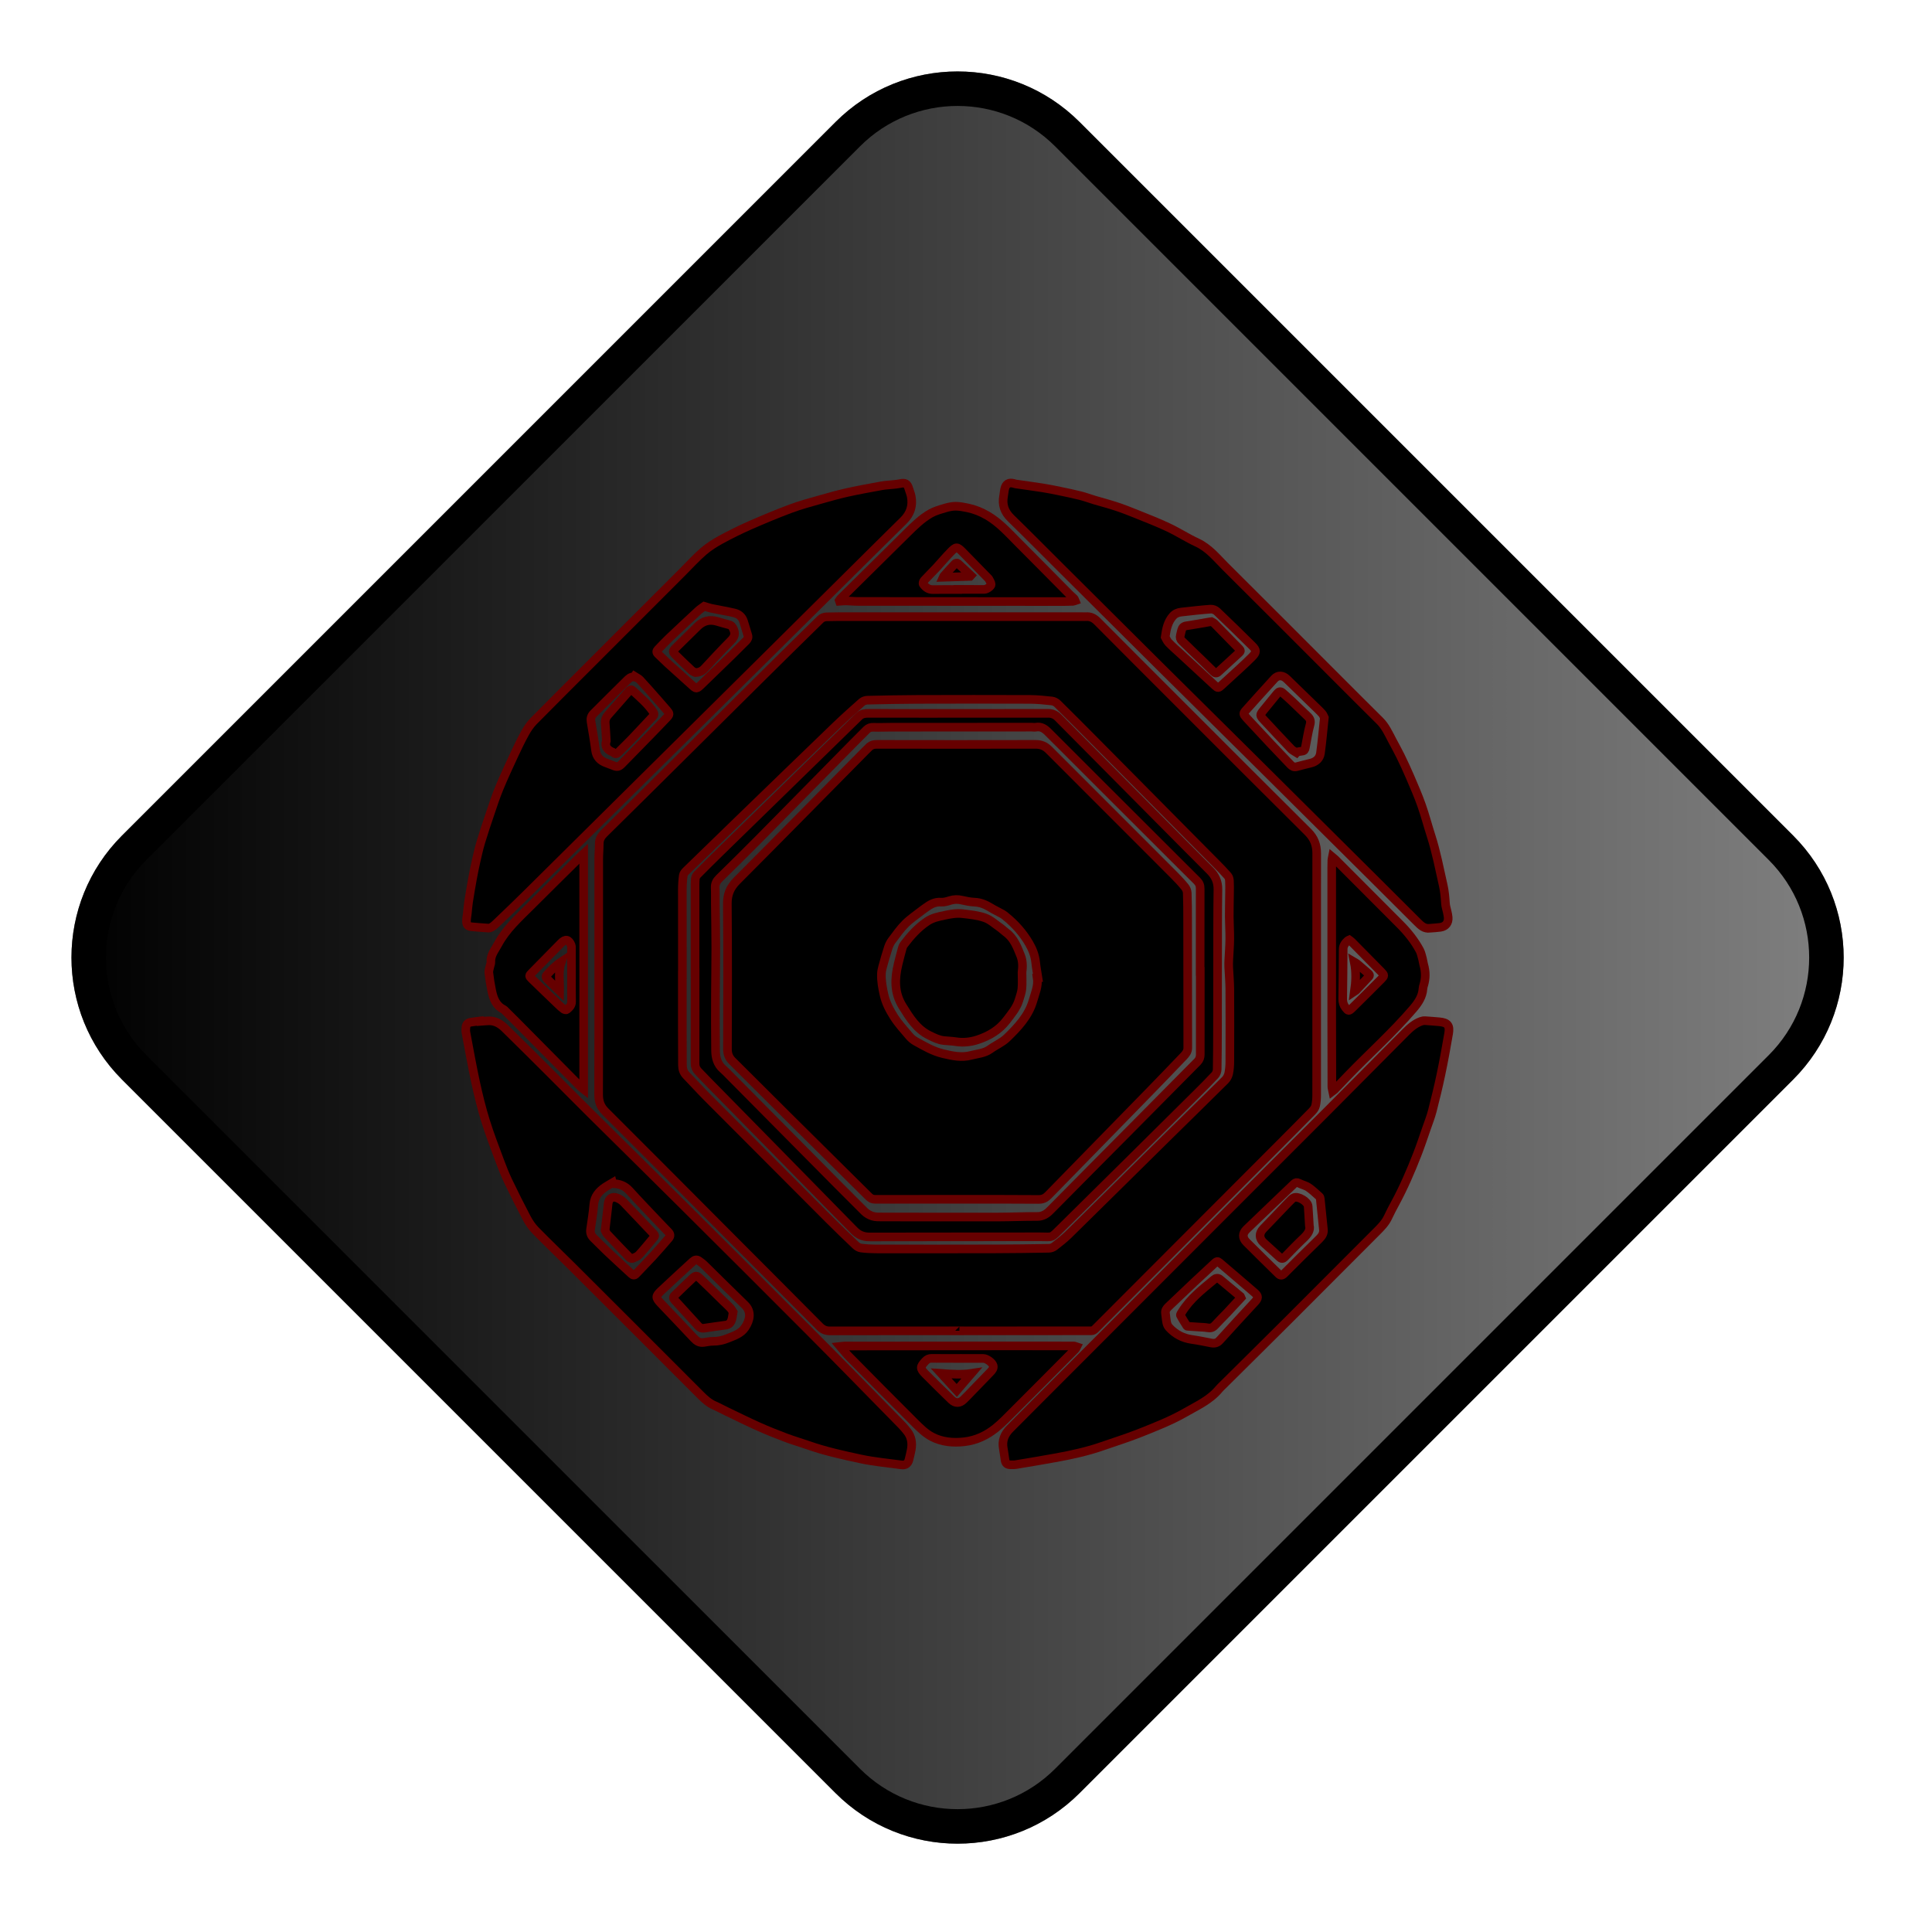 <?xml version="1.0" encoding="UTF-8" standalone="no"?>
<svg
   width="112"
   height="112"
   viewBox="0 0 112 112"
   fill="none"
   version="1.1"
   id="svg54"
   sodipodi:docname="mine-used.svg"
   inkscape:version="1.2.2 (732a01da63, 2022-12-09)"
   xmlns:inkscape="http://www.inkscape.org/namespaces/inkscape"
   xmlns:sodipodi="http://sodipodi.sourceforge.net/DTD/sodipodi-0.dtd"
   xmlns:xlink="http://www.w3.org/1999/xlink"
   xmlns="http://www.w3.org/2000/svg"
   xmlns:svg="http://www.w3.org/2000/svg">
  <defs
     id="defs58">
    <linearGradient
       inkscape:collect="always"
       id="linearGradient922">
      <stop
         style="stop-color:#000000;stop-opacity:1;"
         offset="0"
         id="stop918" />
      <stop
         style="stop-color:#000000;stop-opacity:0;"
         offset="1"
         id="stop920" />
    </linearGradient>
    <linearGradient
       inkscape:collect="always"
       xlink:href="#linearGradient922"
       id="linearGradient924"
       x1="4.149"
       y1="55.511"
       x2="106.873"
       y2="55.511"
       gradientUnits="userSpaceOnUse" />
  </defs>
  <sodipodi:namedview
     id="namedview56"
     pagecolor="#ffffff"
     bordercolor="#000000"
     borderopacity="0.25"
     inkscape:showpageshadow="2"
     inkscape:pageopacity="0.0"
     inkscape:pagecheckerboard="0"
     inkscape:deskcolor="#d1d1d1"
     showgrid="false"
     inkscape:zoom="7.8303571"
     inkscape:cx="53.254276"
     inkscape:cy="56.063854"
     inkscape:window-width="1920"
     inkscape:window-height="1057"
     inkscape:window-x="-8"
     inkscape:window-y="-8"
     inkscape:window-maximized="1"
     inkscape:current-layer="svg54" />
  <path
     opacity="0.498"
     d="M103.951 48.44L62.582 7.071C58.677 3.166 52.345 3.166 48.44 7.071L7.071 48.44C3.166 52.345 3.166 58.676 7.071 62.582L48.44 103.95C52.345 107.856 58.677 107.856 62.582 103.95L103.951 62.582C107.856 58.676 107.856 52.345 103.951 48.44Z"
     fill="black"
     id="path2" />
  <path
     d="M61.875 7.778L103.244 49.147C106.758 52.661 106.758 58.36 103.244 61.875L61.875 103.243C58.36 106.758 52.662 106.758 49.147 103.243L7.778 61.875C4.264 58.36 4.264 52.661 7.778 49.147L49.147 7.778C52.662 4.263 58.36 4.263 61.875 7.778Z"
     stroke="#556169"
     stroke-width="2"
     id="path4"
     style="fill:url(#linearGradient924);fill-opacity:1;stroke:#000000;stroke-opacity:1" />
  <path
     d="M55.62 77.149C53.114 77.149 50.611 77.147 48.106 77.152C47.867 77.152 47.692 77.076 47.522 76.906C45.846 75.215 44.163 73.532 42.483 71.847C40.019 69.373 37.557 66.895 35.084 64.43C34.794 64.141 34.702 63.829 34.703 63.434C34.713 60.67 34.708 57.907 34.708 55.143C34.708 53.367 34.705 51.591 34.709 49.815C34.709 49.514 34.739 49.212 34.739 48.91C34.739 48.663 34.843 48.481 35.013 48.314C35.833 47.509 36.65 46.7 37.467 45.89C39.636 43.739 41.803 41.587 43.973 39.437C45.168 38.252 46.367 37.068 47.571 35.892C47.651 35.815 47.788 35.763 47.901 35.759C48.38 35.743 48.861 35.748 49.342 35.748C53.816 35.748 58.292 35.748 62.766 35.748C62.831 35.748 62.895 35.754 62.961 35.748C63.228 35.729 63.43 35.837 63.618 36.027C65.161 37.582 66.711 39.13 68.261 40.679C70.779 43.197 73.294 45.72 75.823 48.228C76.182 48.583 76.33 48.98 76.33 49.465C76.328 54.129 76.331 58.792 76.328 63.456C76.328 63.67 76.315 63.89 76.267 64.099C76.24 64.222 76.149 64.342 76.059 64.435C75.356 65.151 74.648 65.862 73.938 66.573C72.113 68.403 70.286 70.231 68.459 72.061C66.801 73.723 65.144 75.387 63.483 77.046C63.431 77.098 63.347 77.147 63.278 77.147C60.725 77.152 58.172 77.151 55.618 77.151C55.62 77.151 55.62 77.149 55.62 77.149ZM39.559 56.541C39.557 56.541 39.556 56.541 39.555 56.541C39.555 57.502 39.553 58.463 39.555 59.424C39.556 60.201 39.56 60.979 39.562 61.756C39.564 61.981 39.628 62.176 39.79 62.342C40.192 62.756 40.578 63.186 40.984 63.595C43.338 65.959 45.692 68.32 48.051 70.68C48.562 71.191 49.083 71.692 49.607 72.19C49.688 72.267 49.807 72.335 49.916 72.35C50.193 72.385 50.475 72.401 50.755 72.402C53.087 72.405 55.418 72.405 57.751 72.399C58.77 72.397 59.791 72.382 60.81 72.364C60.916 72.363 61.037 72.32 61.121 72.256C61.402 72.039 61.685 71.819 61.939 71.571C63.922 69.623 65.897 67.668 67.876 65.716C68.926 64.681 69.982 63.654 71.026 62.613C71.126 62.514 71.201 62.362 71.23 62.224C71.277 61.999 71.295 61.764 71.295 61.533C71.3 60.135 71.301 58.736 71.294 57.338C71.291 56.919 71.251 56.499 71.231 56.078C71.224 55.933 71.228 55.787 71.235 55.642C71.253 55.243 71.288 54.845 71.292 54.446C71.296 54.01 71.265 53.574 71.262 53.136C71.26 52.682 71.274 52.23 71.278 51.777C71.281 51.539 71.286 51.301 71.273 51.066C71.267 50.967 71.24 50.849 71.177 50.777C70.966 50.533 70.738 50.301 70.511 50.071C68.16 47.697 65.809 45.324 63.457 42.951C62.742 42.231 62.028 41.511 61.305 40.799C61.223 40.718 61.096 40.65 60.982 40.637C60.564 40.591 60.143 40.547 59.724 40.544C57.543 40.536 55.362 40.538 53.181 40.544C52.215 40.547 51.25 40.568 50.284 40.59C50.174 40.593 50.044 40.637 49.963 40.708C49.454 41.157 48.946 41.61 48.457 42.081C46.603 43.866 44.755 45.659 42.905 47.449C41.862 48.459 40.821 49.469 39.782 50.483C39.708 50.555 39.625 50.653 39.612 50.747C39.574 51.024 39.556 51.305 39.556 51.583C39.556 53.236 39.559 54.888 39.559 56.541Z"
     fill="#556169"
     id="path6"
     style="fill:#000000;fill-opacity:1;stroke:#660000;stroke-opacity:1;stroke-width:0.5;stroke-dasharray:none" />
  <path
     d="M27.862 59.211C28.023 59.199 28.185 59.181 28.346 59.178C28.723 59.172 29.023 59.362 29.276 59.611C30.213 60.528 31.141 61.454 32.07 62.381C32.792 63.101 33.507 63.829 34.231 64.546C35.97 66.271 37.719 67.988 39.455 69.717C41.965 72.214 44.474 74.712 46.972 77.221C48.749 79.007 50.508 80.812 52.274 82.61C52.38 82.717 52.474 82.836 52.571 82.953C52.844 83.281 52.898 83.661 52.821 84.066C52.784 84.257 52.738 84.445 52.69 84.633C52.635 84.845 52.486 84.951 52.269 84.922C51.478 84.813 50.68 84.744 49.901 84.577C48.874 84.357 47.846 84.132 46.851 83.782C46.424 83.632 45.988 83.508 45.564 83.348C45.03 83.147 44.499 82.936 43.978 82.703C43.349 82.422 42.731 82.115 42.111 81.817C41.878 81.706 41.651 81.579 41.414 81.476C41.099 81.339 40.856 81.118 40.617 80.879C39.258 79.513 37.894 78.153 36.531 76.791C35.393 75.654 34.257 74.518 33.116 73.383C32.424 72.695 31.718 72.019 31.035 71.321C30.835 71.116 30.668 70.868 30.533 70.613C30.161 69.907 29.804 69.193 29.459 68.473C29.276 68.088 29.119 67.691 28.97 67.291C28.685 66.523 28.389 65.759 28.146 64.976C27.921 64.251 27.739 63.511 27.577 62.769C27.367 61.799 27.194 60.823 27.01 59.848C26.993 59.756 27.001 59.655 27.009 59.56C27.023 59.395 27.117 59.288 27.279 59.26C27.47 59.228 27.663 59.209 27.856 59.184C27.86 59.195 27.861 59.203 27.862 59.211ZM40.796 77.822C40.971 77.8 41.146 77.756 41.321 77.758C41.631 77.762 41.92 77.695 42.202 77.579C42.569 77.428 42.956 77.311 43.195 76.951C43.481 76.521 43.575 76.032 43.178 75.649C42.382 74.882 41.602 74.098 40.813 73.325C40.725 73.238 40.621 73.17 40.523 73.096C40.394 72.998 40.276 73.027 40.164 73.131C39.545 73.702 38.922 74.265 38.312 74.844C37.998 75.142 38.004 75.231 38.305 75.551C38.946 76.229 39.596 76.898 40.231 77.581C40.391 77.753 40.556 77.856 40.796 77.822ZM35.517 68.615C35.513 68.6 35.508 68.585 35.504 68.569C35.363 68.653 35.216 68.729 35.082 68.82C34.724 69.065 34.46 69.361 34.423 69.832C34.387 70.314 34.3 70.793 34.235 71.273C34.209 71.463 34.262 71.621 34.401 71.757C34.673 72.019 34.933 72.294 35.207 72.552C35.67 72.989 36.14 73.417 36.607 73.849C36.692 73.927 36.771 73.957 36.868 73.854C37.192 73.507 37.528 73.172 37.849 72.823C38.163 72.482 38.465 72.129 38.768 71.779C38.874 71.657 38.861 71.537 38.746 71.421C38.578 71.252 38.414 71.081 38.252 70.908C37.66 70.281 37.059 69.66 36.48 69.022C36.216 68.73 35.896 68.62 35.517 68.615Z"
     fill="#556169"
     id="path8"
     style="fill:#000000;fill-opacity:1;stroke:#660000;stroke-opacity:1;stroke-width:0.5;stroke-dasharray:none" />
  <path
     d="M58.776 84.915C58.711 84.915 58.647 84.916 58.582 84.915C58.382 84.909 58.298 84.842 58.264 84.642C58.226 84.424 58.208 84.203 58.165 83.986C58.074 83.52 58.226 83.141 58.556 82.814C59.119 82.255 59.675 81.69 60.236 81.128C63.764 77.596 67.291 74.066 70.819 70.535C72.849 68.504 74.88 66.476 76.909 64.444C78.437 62.913 79.961 61.376 81.486 59.84C81.746 59.578 82.022 59.336 82.375 59.208C82.448 59.182 82.531 59.164 82.609 59.169C82.883 59.184 83.156 59.212 83.43 59.233C83.954 59.275 84.052 59.482 83.978 59.915C83.842 60.706 83.7 61.495 83.535 62.279C83.386 62.99 83.215 63.697 83.033 64.401C82.944 64.745 82.812 65.076 82.696 65.414C82.521 65.917 82.354 66.424 82.16 66.92C81.78 67.894 81.367 68.854 80.867 69.774C80.725 70.034 80.588 70.298 80.463 70.566C80.306 70.902 80.05 71.157 79.795 71.412C78.095 73.114 76.396 74.821 74.694 76.521C73.43 77.783 72.159 79.037 70.891 80.296C70.814 80.372 70.734 80.445 70.665 80.527C70.144 81.157 69.416 81.482 68.728 81.877C67.882 82.363 66.978 82.715 66.077 83.073C65.362 83.358 64.624 83.586 63.896 83.84C63.043 84.138 62.163 84.33 61.278 84.494C60.478 84.643 59.674 84.771 58.873 84.907C58.842 84.913 58.809 84.913 58.776 84.915ZM67.564 76.134C67.589 76.321 67.602 76.51 67.641 76.695C67.662 76.789 67.712 76.889 67.777 76.96C68.133 77.344 68.568 77.577 69.092 77.65C69.469 77.702 69.843 77.782 70.217 77.854C70.418 77.893 70.57 77.854 70.717 77.689C71.388 76.943 72.072 76.209 72.752 75.47C72.948 75.257 72.958 75.141 72.743 74.951C72.061 74.356 71.368 73.772 70.679 73.182C70.593 73.108 70.528 73.119 70.444 73.198C70.037 73.583 69.621 73.961 69.213 74.345C68.718 74.81 68.225 75.279 67.735 75.75C67.631 75.853 67.537 75.968 67.564 76.134ZM76.716 71.239C76.658 70.655 76.599 70.071 76.537 69.487C76.534 69.446 76.518 69.395 76.489 69.37C76.28 69.186 76.08 68.987 75.851 68.833C75.686 68.721 75.472 68.68 75.292 68.586C75.181 68.529 75.105 68.542 75.02 68.623C74.102 69.504 73.179 70.38 72.263 71.265C72.021 71.498 72.017 71.764 72.257 72.006C72.872 72.627 73.499 73.236 74.121 73.85C74.228 73.956 74.323 73.954 74.438 73.839C75.116 73.16 75.796 72.482 76.485 71.813C76.65 71.648 76.753 71.478 76.716 71.239Z"
     fill="#556169"
     id="path10"
     style="fill:#000000;fill-opacity:1;stroke:#660000;stroke-opacity:1;stroke-width:0.5;stroke-dasharray:none" />
  <path
     d="M28.236 53.797C27.89 53.771 27.614 53.754 27.341 53.726C27.141 53.707 27.051 53.627 27.044 53.43C27.038 53.266 27.074 53.102 27.093 52.938C27.116 52.719 27.131 52.498 27.164 52.281C27.232 51.845 27.307 51.411 27.385 50.976C27.448 50.632 27.516 50.29 27.593 49.95C27.679 49.572 27.763 49.192 27.874 48.821C28.041 48.264 28.227 47.713 28.414 47.163C28.581 46.669 28.743 46.172 28.942 45.691C29.213 45.034 29.514 44.389 29.813 43.744C30.008 43.324 30.21 42.904 30.435 42.5C30.572 42.253 30.734 42.009 30.93 41.809C32.028 40.693 33.139 39.592 34.246 38.483C36.02 36.709 37.795 34.934 39.569 33.158C39.97 32.757 40.352 32.335 40.779 31.965C41.085 31.7 41.438 31.478 41.794 31.283C42.338 30.987 42.896 30.71 43.463 30.46C44.248 30.115 45.04 29.785 45.843 29.485C46.402 29.276 46.982 29.123 47.557 28.959C48.075 28.811 48.595 28.665 49.12 28.548C49.782 28.402 50.452 28.28 51.119 28.159C51.326 28.121 51.537 28.116 51.746 28.092C51.89 28.077 52.037 28.065 52.178 28.034C52.472 27.967 52.6 28.036 52.685 28.324C52.729 28.474 52.793 28.619 52.823 28.771C52.929 29.316 52.778 29.785 52.384 30.174C51.855 30.698 51.323 31.219 50.795 31.743C48.642 33.879 46.49 36.015 44.336 38.15C42.258 40.21 40.179 42.266 38.102 44.326C35.556 46.848 33.012 49.371 30.465 51.892C29.913 52.438 29.352 52.976 28.79 53.512C28.616 53.677 28.437 53.845 28.236 53.797ZM40.825 35.147C40.72 35.224 40.592 35.303 40.485 35.402C39.911 35.933 39.34 36.467 38.773 37.005C38.555 37.213 38.35 37.435 38.14 37.651C38.052 37.74 38.047 37.821 38.145 37.912C38.342 38.095 38.529 38.29 38.729 38.472C39.175 38.878 39.629 39.277 40.074 39.684C40.366 39.952 40.37 39.96 40.658 39.683C41.272 39.092 41.882 38.498 42.492 37.903C42.751 37.651 43.006 37.395 43.259 37.139C43.342 37.055 43.391 36.957 43.352 36.832C43.267 36.559 43.191 36.284 43.102 36.012C43.016 35.748 42.818 35.59 42.56 35.532C42.116 35.43 41.665 35.354 41.218 35.262C41.099 35.235 40.983 35.193 40.825 35.147ZM36.778 39.205C36.769 39.218 36.761 39.232 36.752 39.245C36.557 39.219 36.438 39.352 36.322 39.466C35.679 40.097 35.044 40.735 34.405 41.371C34.272 41.505 34.234 41.659 34.265 41.844C34.358 42.391 34.452 42.938 34.524 43.488C34.575 43.88 34.798 44.104 35.15 44.23C35.281 44.277 35.413 44.325 35.541 44.378C35.769 44.476 35.87 44.464 36.047 44.284C36.566 43.757 37.081 43.228 37.597 42.699C37.951 42.336 38.306 41.972 38.653 41.604C38.831 41.416 38.827 41.374 38.664 41.182C38.499 40.99 38.332 40.799 38.164 40.608C37.81 40.208 37.46 39.804 37.098 39.414C37.013 39.324 36.885 39.274 36.778 39.205Z"
     fill="#556169"
     id="path12"
     style="fill:#000000;fill-opacity:1;stroke:#660000;stroke-opacity:1;stroke-width:0.5;stroke-dasharray:none" />
  <path
     d="M82.903 53.81C82.563 53.86 82.365 53.651 82.151 53.438C80.557 51.842 78.955 50.254 77.354 48.664C75.731 47.05 74.108 45.438 72.483 43.825C70.728 42.085 68.969 40.348 67.215 38.606C65.297 36.701 63.381 34.792 61.464 32.884C60.512 31.936 59.567 30.98 58.604 30.042C58.229 29.676 58.085 29.262 58.179 28.755C58.206 28.618 58.212 28.475 58.245 28.339C58.313 28.048 58.486 27.949 58.771 28.024C58.808 28.035 58.843 28.051 58.88 28.056C59.412 28.133 59.946 28.203 60.477 28.287C60.801 28.338 61.122 28.405 61.444 28.471C61.843 28.555 62.245 28.637 62.641 28.737C62.911 28.805 63.174 28.905 63.44 28.985C63.864 29.112 64.291 29.221 64.71 29.36C65.098 29.488 65.481 29.636 65.86 29.79C66.485 30.042 67.115 30.285 67.724 30.573C68.293 30.84 68.826 31.188 69.397 31.452C70.085 31.77 70.537 32.347 71.049 32.857C73.144 34.937 75.225 37.028 77.312 39.115C78.201 40.003 79.087 40.896 79.982 41.779C80.31 42.102 80.493 42.511 80.701 42.905C80.861 43.211 81.033 43.512 81.184 43.821C81.382 44.228 81.574 44.639 81.751 45.055C81.98 45.591 82.214 46.125 82.407 46.674C82.614 47.258 82.77 47.859 82.96 48.45C83.263 49.391 83.446 50.359 83.664 51.321C83.745 51.679 83.773 52.03 83.796 52.391C83.807 52.55 83.864 52.707 83.897 52.865C83.919 52.971 83.943 53.077 83.952 53.184C83.977 53.49 83.811 53.709 83.51 53.755C83.311 53.785 83.106 53.792 82.903 53.81ZM76.773 41.609C76.745 41.554 76.716 41.447 76.65 41.374C76.492 41.197 76.317 41.037 76.147 40.871C75.629 40.366 75.113 39.861 74.593 39.359C74.363 39.137 74.085 39.122 73.881 39.343C73.303 39.969 72.739 40.606 72.169 41.239C72.095 41.322 72.084 41.41 72.164 41.499C72.211 41.552 72.251 41.609 72.3 41.66C72.77 42.166 73.239 42.672 73.712 43.173C74.074 43.557 74.443 43.936 74.806 44.321C74.905 44.425 75.01 44.489 75.163 44.447C75.432 44.374 75.704 44.306 75.974 44.241C76.288 44.165 76.506 43.974 76.549 43.658C76.641 42.994 76.697 42.328 76.773 41.609ZM67.547 36.922C67.592 37 67.644 37.145 67.742 37.249C67.954 37.471 68.188 37.672 68.414 37.88C69.087 38.503 69.76 39.126 70.435 39.747C70.601 39.899 70.63 39.897 70.798 39.743C71.148 39.423 71.5 39.103 71.848 38.78C72.097 38.549 72.349 38.32 72.586 38.077C72.846 37.809 72.85 37.696 72.59 37.438C71.917 36.769 71.236 36.105 70.549 35.45C70.461 35.367 70.307 35.302 70.189 35.311C69.62 35.352 69.051 35.419 68.483 35.482C68.292 35.503 68.125 35.567 67.988 35.722C67.704 36.046 67.615 36.441 67.547 36.922Z"
     fill="#556169"
     id="path14"
     style="fill:#000000;fill-opacity:1;stroke:#660000;stroke-opacity:1;stroke-width:0.5;stroke-dasharray:none" />
  <path
     d="M48.711 78.056C48.768 78.05 48.856 78.03 48.945 78.03C52.189 78.026 55.433 78.023 58.677 78.022C59.865 78.021 61.053 78.021 62.239 78.025C62.297 78.025 62.356 78.06 62.413 78.078C62.39 78.123 62.375 78.175 62.341 78.209C61.143 79.415 59.945 80.621 58.742 81.822C58.411 82.154 58.085 82.496 57.721 82.79C57.193 83.215 56.592 83.5 55.904 83.58C55.246 83.656 54.595 83.595 54.015 83.288C53.648 83.094 53.333 82.781 53.032 82.482C51.758 81.216 50.496 79.935 49.233 78.656C49.049 78.472 48.889 78.263 48.711 78.056ZM55.501 78.749V78.747C55.004 78.747 54.509 78.751 54.012 78.745C53.858 78.742 53.747 78.797 53.644 78.907C53.338 79.234 53.328 79.329 53.64 79.647C54.139 80.153 54.647 80.651 55.158 81.147C55.389 81.37 55.64 81.358 55.865 81.133C55.937 81.062 56.011 80.99 56.082 80.917C56.529 80.457 56.976 79.997 57.42 79.533C57.517 79.431 57.615 79.319 57.572 79.162C57.522 78.983 57.195 78.75 57.003 78.749C56.504 78.747 56.002 78.749 55.501 78.749Z"
     fill="#556169"
     id="path16"
     style="fill:#000000;fill-opacity:1;stroke:#660000;stroke-opacity:1;stroke-width:0.5;stroke-dasharray:none" />
  <path
     d="M48.656 34.809C48.679 34.775 48.698 34.737 48.726 34.708C50.011 33.437 51.295 32.167 52.581 30.897C53.003 30.48 53.428 30.059 53.947 29.764C54.204 29.617 54.504 29.538 54.791 29.451C54.986 29.393 55.193 29.347 55.395 29.347C55.629 29.348 55.865 29.394 56.096 29.442C56.499 29.526 56.875 29.676 57.234 29.885C57.947 30.299 58.481 30.91 59.052 31.481C60.052 32.48 61.042 33.488 62.038 34.491C62.11 34.565 62.194 34.625 62.264 34.699C62.294 34.73 62.305 34.78 62.323 34.822C62.285 34.835 62.247 34.859 62.208 34.86C62.035 34.868 61.863 34.873 61.69 34.873C57.702 34.872 53.714 34.87 49.726 34.866C49.5 34.866 49.274 34.84 49.048 34.835C48.924 34.833 48.798 34.848 48.674 34.856C48.669 34.84 48.662 34.825 48.656 34.809ZM55.51 34.176C55.51 34.174 55.51 34.17 55.51 34.167C55.532 34.167 55.553 34.167 55.575 34.167C56.072 34.169 56.568 34.171 57.065 34.169C57.194 34.169 57.463 33.99 57.458 33.879C57.453 33.769 57.369 33.663 57.319 33.556C57.316 33.547 57.305 33.54 57.297 33.532C56.807 33.031 56.317 32.53 55.827 32.027C55.48 31.67 55.437 31.664 55.084 32.028C54.807 32.314 54.55 32.621 54.279 32.914C54.044 33.166 53.795 33.407 53.563 33.662C53.521 33.707 53.492 33.828 53.521 33.865C53.659 34.05 53.828 34.186 54.088 34.179C54.56 34.167 55.035 34.176 55.51 34.176Z"
     fill="#556169"
     id="path18"
     style="fill:#000000;fill-opacity:1;stroke:#660000;stroke-opacity:1;stroke-width:0.5;stroke-dasharray:none" />
  <path
     d="M33.836 49.482C33.836 54.057 33.836 58.58 33.836 63.147C33.757 63.085 33.707 63.055 33.668 63.016C32.404 61.739 31.141 60.462 29.877 59.186C29.68 58.986 29.48 58.79 29.28 58.593C29.254 58.566 29.228 58.534 29.196 58.518C28.745 58.295 28.596 57.875 28.505 57.43C28.434 57.087 28.378 56.742 28.339 56.396C28.325 56.275 28.377 56.144 28.403 56.017C28.419 55.937 28.459 55.859 28.455 55.782C28.43 55.365 28.691 55.071 28.869 54.736C29.337 53.862 30.065 53.214 30.75 52.529C31.71 51.568 32.68 50.615 33.646 49.658C33.695 49.608 33.748 49.563 33.836 49.482ZM33.131 56.516C33.131 56.516 33.129 56.516 33.131 56.516C33.131 55.988 33.131 55.46 33.129 54.931C33.129 54.884 33.127 54.832 33.11 54.789C32.969 54.449 32.781 54.411 32.527 54.669C31.96 55.245 31.393 55.821 30.827 56.399C30.668 56.561 30.661 56.58 30.82 56.737C31.329 57.235 31.842 57.726 32.355 58.219C32.459 58.319 32.565 58.42 32.682 58.505C32.726 58.536 32.824 58.555 32.855 58.53C32.998 58.41 33.139 58.289 33.135 58.066C33.124 57.551 33.131 57.034 33.131 56.516Z"
     fill="#556169"
     id="path20"
     style="fill:#000000;fill-opacity:1;stroke:#660000;stroke-opacity:1;stroke-width:0.5;stroke-dasharray:none" />
  <path
     d="M77.242 49.683C77.308 49.738 77.35 49.77 77.386 49.805C78.639 51.061 79.892 52.319 81.146 53.573C81.6 54.026 81.998 54.52 82.302 55.084C82.384 55.237 82.416 55.416 82.465 55.586C82.495 55.694 82.504 55.809 82.534 55.916C82.649 56.316 82.656 56.714 82.534 57.112C82.516 57.173 82.496 57.237 82.492 57.301C82.464 57.771 82.215 58.135 81.927 58.474C80.748 59.853 79.391 61.062 78.133 62.365C77.872 62.637 77.612 62.91 77.35 63.183C77.333 63.201 77.308 63.213 77.258 63.251C77.239 63.156 77.212 63.082 77.21 63.008C77.205 61.584 77.201 60.159 77.201 58.735C77.2 55.935 77.201 53.134 77.201 50.333C77.201 50.176 77.204 50.019 77.209 49.864C77.21 49.815 77.226 49.766 77.242 49.683ZM78.214 54.488C78.183 54.502 78.155 54.509 78.137 54.526C77.985 54.662 77.865 54.81 77.865 55.034C77.861 55.99 77.852 56.944 77.838 57.899C77.835 58.092 77.881 58.257 77.999 58.41C78.159 58.617 78.189 58.63 78.374 58.45C78.947 57.887 79.517 57.32 80.084 56.749C80.26 56.571 80.26 56.532 80.083 56.349C79.51 55.762 78.933 55.179 78.356 54.597C78.315 54.553 78.262 54.523 78.214 54.488Z"
     fill="#556169"
     id="path22"
     style="fill:#000000;fill-opacity:1;stroke:#660000;stroke-opacity:1;stroke-width:0.5;stroke-dasharray:none" />
  <path
     d="M40.294 56.353C40.294 54.772 40.294 53.189 40.294 51.608C40.294 51.387 40.289 51.165 40.309 50.946C40.316 50.858 40.367 50.759 40.43 50.696C40.881 50.239 41.337 49.787 41.797 49.338C43.991 47.197 46.186 45.058 48.38 42.916C48.856 42.452 49.33 41.989 49.804 41.524C49.956 41.375 50.146 41.353 50.343 41.353C51.428 41.354 52.513 41.356 53.598 41.356C55.989 41.356 58.38 41.357 60.772 41.353C60.999 41.353 61.177 41.431 61.334 41.588C63.272 43.543 65.21 45.498 67.147 47.452C68.147 48.459 69.145 49.469 70.149 50.471C70.456 50.777 70.61 51.122 70.604 51.568C70.583 52.885 70.588 54.201 70.585 55.518C70.583 56.889 70.583 58.259 70.58 59.63C70.578 60.418 70.576 61.206 70.561 61.993C70.558 62.106 70.511 62.245 70.435 62.326C70.082 62.705 69.715 63.071 69.348 63.435C66.738 66.023 64.13 68.612 61.513 71.192C60.884 71.813 61.059 71.696 60.283 71.698C56.995 71.706 53.708 71.696 50.421 71.707C50.046 71.708 49.773 71.594 49.511 71.327C46.684 68.436 43.849 65.556 41.016 62.672C40.834 62.488 40.657 62.298 40.477 62.113C40.35 61.982 40.293 61.835 40.294 61.648C40.299 59.882 40.297 58.118 40.297 56.353C40.295 56.353 40.294 56.353 40.294 56.353ZM69.582 56.31C69.579 56.31 69.576 56.31 69.574 56.31C69.574 54.712 69.571 53.115 69.576 51.517C69.578 51.328 69.52 51.189 69.388 51.058C68.617 50.295 67.853 49.525 67.085 48.76C64.976 46.654 62.865 44.552 60.761 42.443C60.557 42.239 60.352 42.1 60.052 42.155C59.973 42.17 59.89 42.153 59.81 42.153C57.084 42.154 54.358 42.155 51.633 42.157C51.303 42.157 50.974 42.174 50.646 42.161C50.48 42.154 50.352 42.193 50.238 42.307C49.991 42.556 49.74 42.801 49.495 43.052C47.647 44.928 45.803 46.807 43.952 48.68C43.206 49.435 42.448 50.181 41.688 50.925C41.53 51.079 41.451 51.242 41.461 51.466C41.475 51.766 41.465 52.068 41.468 52.37C41.477 53.234 41.495 54.096 41.495 54.96C41.496 55.856 41.477 56.751 41.474 57.648C41.47 58.732 41.466 59.818 41.481 60.903C41.486 61.308 41.585 61.693 41.916 61.977C42.043 62.085 42.158 62.208 42.275 62.327C43.833 63.899 45.389 65.471 46.947 67.043C47.999 68.106 49.049 69.169 50.109 70.222C50.237 70.349 50.413 70.45 50.585 70.502C50.76 70.557 50.958 70.549 51.147 70.549C53.392 70.553 55.638 70.556 57.883 70.552C58.633 70.55 59.383 70.515 60.132 70.519C60.448 70.52 60.665 70.384 60.876 70.17C62.461 68.564 64.053 66.966 65.641 65.364C66.898 64.095 68.153 62.825 69.412 61.557C69.535 61.433 69.582 61.295 69.581 61.122C69.579 59.516 69.582 57.913 69.582 56.31Z"
     fill="#556169"
     id="path24"
     style="fill:#000000;fill-opacity:1;stroke:#660000;stroke-opacity:1;stroke-width:0.5;stroke-dasharray:none" />
  <path
     d="M42.501 76.065C42.47 76.241 42.459 76.372 42.423 76.495C42.375 76.657 42.278 76.786 42.095 76.814C41.67 76.876 41.244 76.928 40.82 76.996C40.68 77.019 40.577 76.978 40.488 76.881C40.026 76.376 39.566 75.87 39.104 75.364C39.02 75.273 39.014 75.188 39.105 75.099C39.44 74.778 39.766 74.45 40.107 74.136C40.339 73.923 40.377 73.92 40.601 74.132C41.044 74.55 41.474 74.981 41.909 75.407C42.052 75.547 42.203 75.678 42.338 75.824C42.414 75.904 42.462 76.005 42.501 76.065Z"
     fill="#556169"
     id="path26"
     style="fill:#000000;fill-opacity:1;stroke:#660000;stroke-opacity:1;stroke-width:0.5;stroke-dasharray:none" />
  <path
     d="M35.079 71.321C35.131 70.869 35.177 70.473 35.223 70.077C35.235 69.975 35.241 69.874 35.254 69.773C35.291 69.475 35.504 69.334 35.776 69.446C35.906 69.5 36.039 69.578 36.138 69.679C36.732 70.296 37.316 70.921 37.907 71.542C37.976 71.615 37.963 71.666 37.906 71.734C37.619 72.07 37.345 72.418 37.046 72.742C36.95 72.845 36.796 72.9 36.66 72.956C36.618 72.973 36.531 72.935 36.492 72.896C36.059 72.453 35.629 72.006 35.206 71.553C35.137 71.481 35.105 71.372 35.079 71.321Z"
     fill="#556169"
     id="path28"
     style="fill:#000000;fill-opacity:1;stroke:#660000;stroke-opacity:1;stroke-width:0.5;stroke-dasharray:none" />
  <path
     d="M71.95 75.222C71.68 75.512 71.409 75.81 71.133 76.103C70.9 76.35 70.655 76.586 70.426 76.837C70.302 76.973 70.167 77.006 69.992 76.972C69.851 76.944 69.703 76.944 69.56 76.934C69.324 76.917 69.088 76.904 68.853 76.887C68.837 76.885 68.813 76.884 68.807 76.875C68.679 76.668 68.544 76.463 68.433 76.248C68.412 76.207 68.484 76.114 68.523 76.05C68.994 75.287 69.692 74.748 70.366 74.186C70.478 74.092 70.6 74.064 70.719 74.161C71.126 74.497 71.529 74.836 71.934 75.176C71.939 75.183 71.94 75.196 71.95 75.222Z"
     fill="#556169"
     id="path30"
     style="fill:#000000;fill-opacity:1;stroke:#660000;stroke-opacity:1;stroke-width:0.5;stroke-dasharray:none" />
  <path
     d="M75.904 71.044C75.978 71.308 75.815 71.545 75.576 71.771C75.201 72.126 74.841 72.5 74.481 72.871C74.37 72.986 74.287 72.986 74.171 72.876C73.869 72.591 73.554 72.321 73.251 72.037C72.987 71.79 72.979 71.499 73.229 71.236C73.689 70.752 74.153 70.271 74.615 69.789C74.702 69.7 74.787 69.61 74.877 69.523C74.915 69.487 74.959 69.451 75.007 69.431C75.26 69.32 75.814 69.653 75.835 69.931C75.861 70.273 75.878 70.618 75.904 71.044Z"
     fill="#556169"
     id="path32"
     style="fill:#000000;fill-opacity:1;stroke:#660000;stroke-opacity:1;stroke-width:0.5;stroke-dasharray:none" />
  <path
     d="M40.322 38.99C40.248 38.953 40.162 38.93 40.103 38.875C39.792 38.585 39.484 38.291 39.182 37.991C38.974 37.784 38.982 37.742 39.194 37.535C39.606 37.131 40.02 36.728 40.428 36.321C40.756 35.993 41.133 35.891 41.578 36.024C41.809 36.093 42.041 36.159 42.274 36.22C42.41 36.255 42.465 36.347 42.52 36.468C42.639 36.731 42.588 36.922 42.384 37.127C41.86 37.655 41.354 38.201 40.848 38.746C40.707 38.902 40.544 38.98 40.322 38.99Z"
     fill="#556169"
     id="path34"
     style="fill:#000000;fill-opacity:1;stroke:#660000;stroke-opacity:1;stroke-width:0.5;stroke-dasharray:none" />
  <path
     d="M35.15 42.949C35.127 42.579 35.114 42.249 35.084 41.923C35.069 41.742 35.121 41.595 35.236 41.463C35.641 41 36.047 40.538 36.452 40.075C36.514 40.004 36.586 39.943 36.671 40.023C37.097 40.419 37.546 40.791 37.873 41.281C37.935 41.374 37.928 41.447 37.855 41.526C37.434 41.974 37.017 42.426 36.592 42.87C36.347 43.127 36.087 43.372 35.836 43.624C35.755 43.705 35.675 43.727 35.586 43.64C35.574 43.628 35.561 43.619 35.545 43.612C35.214 43.491 35.037 43.28 35.15 42.949Z"
     fill="#556169"
     id="path36"
     style="fill:#000000;fill-opacity:1;stroke:#660000;stroke-opacity:1;stroke-width:0.5;stroke-dasharray:none" />
  <path
     d="M75.16 43.628C75.057 43.561 74.936 43.512 74.853 43.424C74.328 42.874 73.811 42.317 73.293 41.761C73.017 41.464 73.017 41.459 73.266 41.149C73.522 40.83 73.786 40.515 74.044 40.198C74.135 40.087 74.233 40.057 74.347 40.157C74.516 40.308 74.687 40.455 74.852 40.611C75.169 40.911 75.48 41.217 75.798 41.518C75.944 41.656 76.006 41.788 75.944 42.01C75.824 42.449 75.759 42.903 75.67 43.351C75.65 43.452 75.614 43.533 75.49 43.543C75.389 43.551 75.288 43.578 75.188 43.597C75.177 43.61 75.168 43.619 75.16 43.628Z"
     fill="#556169"
     id="path38"
     style="fill:#000000;fill-opacity:1;stroke:#660000;stroke-opacity:1;stroke-width:0.5;stroke-dasharray:none" />
  <path
     d="M70.223 36.038C70.266 36.063 70.347 36.09 70.4 36.143C70.888 36.638 71.372 37.139 71.859 37.634C71.93 37.706 71.921 37.761 71.853 37.824C71.444 38.199 71.036 38.576 70.627 38.951C70.52 39.049 70.444 39.036 70.334 38.924C69.925 38.51 69.499 38.111 69.081 37.706C68.896 37.526 68.713 37.341 68.525 37.164C68.424 37.068 68.391 36.96 68.427 36.827C68.453 36.727 68.472 36.627 68.498 36.529C68.538 36.378 68.621 36.3 68.788 36.276C69.241 36.212 69.689 36.125 70.14 36.048C70.155 36.046 70.171 36.045 70.223 36.038Z"
     fill="#556169"
     id="path40"
     style="fill:#000000;fill-opacity:1;stroke:#660000;stroke-opacity:1;stroke-width:0.5;stroke-dasharray:none" />
  <path
     d="M54.561 79.62C55.191 79.665 55.804 79.697 56.316 79.616C56.065 79.908 55.77 80.253 55.464 80.607C55.144 80.257 54.852 79.939 54.561 79.62Z"
     fill="#556169"
     id="path42"
     style="fill:#000000;fill-opacity:1;stroke:#660000;stroke-opacity:1;stroke-width:0.5;stroke-dasharray:none" />
  <path
     d="M56.258 33.413C55.734 33.43 55.211 33.447 54.681 33.464C54.687 33.451 54.689 33.422 54.705 33.404C54.924 33.158 55.142 32.913 55.369 32.675C55.397 32.645 55.497 32.633 55.523 32.657C55.785 32.892 56.039 33.135 56.295 33.377C56.285 33.39 56.272 33.402 56.258 33.413Z"
     fill="#556169"
     id="path44"
     style="fill:#000000;fill-opacity:1;stroke:#660000;stroke-opacity:1;stroke-width:0.5;stroke-dasharray:none" />
  <path
     d="M32.442 57.45C32.17 57.188 31.922 56.953 31.682 56.708C31.653 56.679 31.646 56.58 31.672 56.551C31.926 56.261 32.191 55.983 32.54 55.754C32.351 56.319 32.453 56.869 32.442 57.45Z"
     fill="#556169"
     id="path46"
     style="fill:#000000;fill-opacity:1;stroke:#660000;stroke-opacity:1;stroke-width:0.5;stroke-dasharray:none" />
  <path
     d="M78.518 57.483C78.599 56.907 78.627 56.359 78.509 55.774C78.58 55.816 78.631 55.838 78.671 55.872C78.889 56.056 79.105 56.243 79.321 56.43C79.38 56.482 79.429 56.537 79.352 56.619C79.097 56.89 78.844 57.162 78.59 57.434C78.577 57.448 78.558 57.457 78.518 57.483Z"
     fill="#556169"
     id="path48"
     style="fill:#000000;fill-opacity:1;stroke:#660000;stroke-opacity:1;stroke-width:0.5;stroke-dasharray:none" />
  <path
     d="M55.517 69.523C53.926 69.523 52.333 69.522 50.741 69.526C50.589 69.526 50.48 69.48 50.372 69.373C48.814 67.825 47.251 66.283 45.692 64.736C44.612 63.664 43.539 62.585 42.457 61.514C42.256 61.316 42.172 61.107 42.172 60.815C42.182 58.008 42.19 55.202 42.165 52.396C42.16 51.843 42.33 51.444 42.717 51.055C45.213 48.553 47.69 46.031 50.173 43.517C50.23 43.459 50.292 43.406 50.347 43.347C50.476 43.207 50.63 43.15 50.822 43.151C53.893 43.155 56.964 43.16 60.036 43.151C60.356 43.15 60.592 43.254 60.81 43.474C62.329 44.999 63.853 46.52 65.377 48.042C66.269 48.935 67.164 49.826 68.054 50.722C68.275 50.944 68.489 51.173 68.687 51.415C68.764 51.508 68.821 51.645 68.826 51.764C68.846 52.292 68.846 52.821 68.847 53.349C68.851 55.816 68.851 58.282 68.856 60.749C68.856 60.954 68.745 61.095 68.619 61.227C67.977 61.897 67.335 62.568 66.687 63.231C64.717 65.25 62.742 67.265 60.773 69.287C60.612 69.451 60.453 69.534 60.212 69.532C58.648 69.518 57.083 69.525 55.517 69.523ZM60.128 56.687C60.143 56.686 60.158 56.685 60.173 56.684C60.126 56.382 60.068 56.081 60.037 55.778C59.997 55.385 59.853 55.026 59.66 54.693C59.31 54.091 58.852 53.575 58.311 53.136C58.245 53.082 58.178 53.026 58.103 52.984C57.883 52.861 57.653 52.755 57.437 52.623C57.144 52.443 56.844 52.312 56.49 52.298C56.244 52.288 55.998 52.237 55.758 52.182C55.525 52.128 55.304 52.131 55.076 52.203C54.909 52.255 54.727 52.311 54.558 52.298C54.191 52.268 53.915 52.437 53.644 52.636C53.591 52.674 53.538 52.711 53.487 52.75C53.152 53.013 52.793 53.249 52.492 53.546C52.2 53.835 51.959 54.181 51.71 54.512C51.618 54.633 51.546 54.778 51.498 54.923C51.377 55.296 51.269 55.672 51.166 56.05C51.128 56.188 51.099 56.332 51.096 56.474C51.084 56.878 51.158 57.268 51.247 57.665C51.354 58.144 51.576 58.556 51.826 58.951C52.08 59.349 52.405 59.701 52.712 60.063C52.815 60.184 52.944 60.294 53.083 60.37C53.593 60.652 54.09 60.946 54.675 61.084C55.217 61.214 55.751 61.325 56.292 61.181C56.665 61.082 57.067 61.065 57.401 60.822C57.714 60.594 58.089 60.439 58.364 60.175C59.01 59.55 59.631 58.897 59.889 57.992C60.01 57.564 60.201 57.153 60.128 56.687Z"
     fill="#556169"
     id="path50"
     style="fill:#000000;fill-opacity:1;stroke:#660000;stroke-opacity:1;stroke-width:0.5;stroke-dasharray:none" />
  <path
     d="M59.248 56.371C59.248 56.684 59.269 56.998 59.242 57.308C59.222 57.529 59.141 57.745 59.077 57.96C58.943 58.42 58.636 58.774 58.353 59.147C57.917 59.72 57.328 60.063 56.666 60.278C56.265 60.409 55.839 60.455 55.409 60.387C55.175 60.35 54.938 60.347 54.702 60.32C54.41 60.286 54.152 60.157 53.889 60.029C53.142 59.669 52.741 59.009 52.324 58.34C51.834 57.555 51.861 56.74 52.064 55.894C52.139 55.581 52.222 55.27 52.307 54.959C52.325 54.892 52.353 54.824 52.393 54.769C52.778 54.26 53.193 53.79 53.731 53.425C54.051 53.206 54.39 53.14 54.748 53.064C55.098 52.989 55.45 52.925 55.803 52.967C56.239 53.018 56.688 53.062 57.097 53.206C57.418 53.319 57.688 53.575 57.976 53.773C58.094 53.856 58.196 53.963 58.314 54.049C58.777 54.384 58.962 54.887 59.165 55.389C59.295 55.714 59.29 56.039 59.248 56.371Z"
     fill="#556169"
     id="path52"
     style="fill:#000000;fill-opacity:1;stroke:#660000;stroke-opacity:1;stroke-width:0.5;stroke-dasharray:none" />
</svg>
